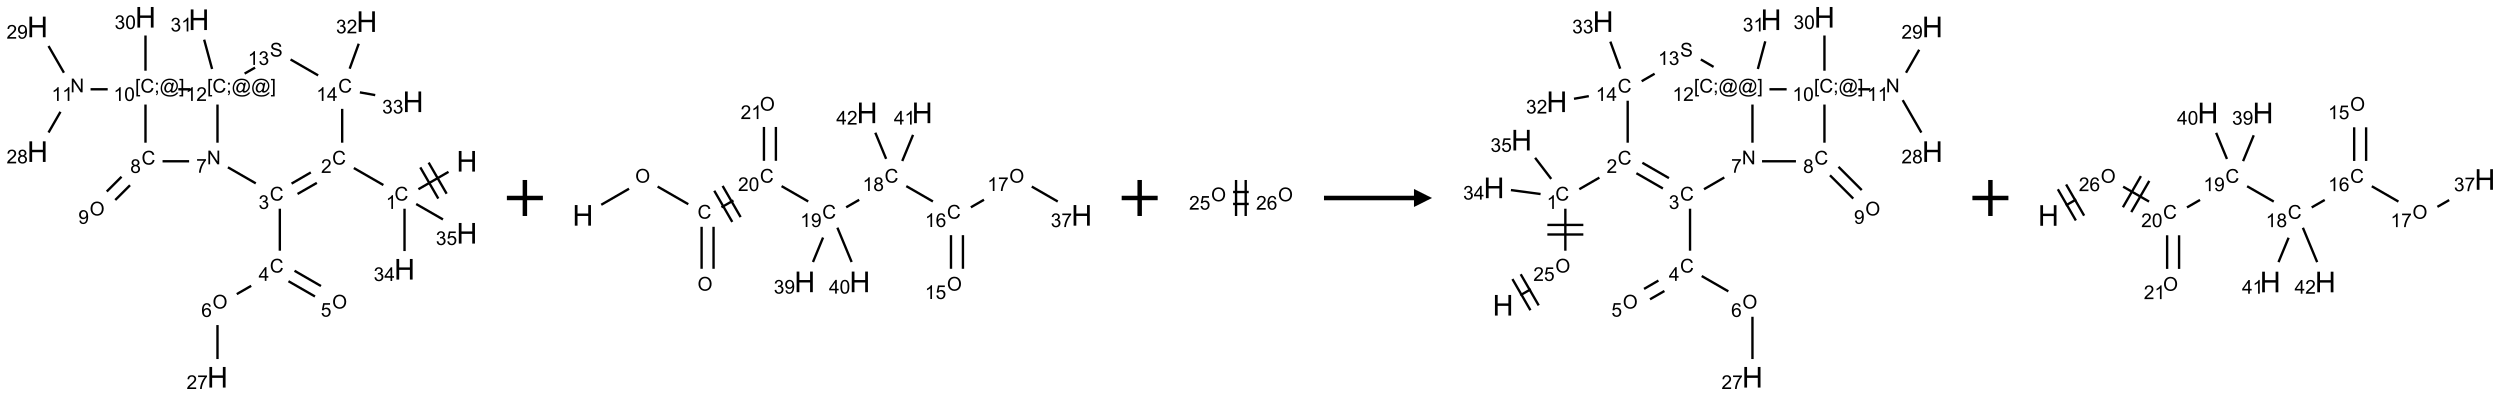 <?xml version="1.0" encoding="UTF-8"?>
<svg xmlns="http://www.w3.org/2000/svg" xmlns:xlink="http://www.w3.org/1999/xlink" width="1389" height="220" viewBox="0 0 1389 220">
<defs>
<g>
<g id="glyph-0-0">
<path d="M 2 0 L 2 -10 L 10 -10 L 10 0 Z M 2.25 -0.25 L 9.75 -0.25 L 9.75 -9.75 L 2.25 -9.75 Z M 2.25 -0.25 "/>
</g>
<g id="glyph-0-1">
<path d="M 1.281 0 L 1.281 -11.453 L 2.797 -11.453 L 2.797 -6.75 L 8.75 -6.75 L 8.75 -11.453 L 10.266 -11.453 L 10.266 0 L 8.75 0 L 8.75 -5.398 L 2.797 -5.398 L 2.797 0 Z M 1.281 0 "/>
</g>
<g id="glyph-1-0">
<path d="M 1.332 0 L 1.332 -6.668 L 6.668 -6.668 L 6.668 0 Z M 1.5 -0.168 L 6.5 -0.168 L 6.5 -6.5 L 1.5 -6.5 Z M 1.5 -0.168 "/>
</g>
<g id="glyph-1-1">
<path d="M 6.27 -2.676 L 7.281 -2.422 C 7.07 -1.594 6.688 -0.961 6.137 -0.523 C 5.586 -0.086 4.914 0.129 4.121 0.129 C 3.297 0.129 2.629 -0.039 2.113 -0.371 C 1.598 -0.707 1.203 -1.191 0.934 -1.828 C 0.664 -2.465 0.531 -3.145 0.531 -3.875 C 0.531 -4.672 0.684 -5.363 0.988 -5.957 C 1.293 -6.547 1.723 -6.996 2.285 -7.305 C 2.844 -7.613 3.461 -7.766 4.137 -7.766 C 4.898 -7.766 5.543 -7.57 6.062 -7.184 C 6.582 -6.793 6.945 -6.246 7.152 -5.543 L 6.156 -5.309 C 5.98 -5.863 5.723 -6.266 5.387 -6.52 C 5.051 -6.773 4.625 -6.902 4.113 -6.902 C 3.527 -6.902 3.039 -6.762 2.645 -6.48 C 2.25 -6.199 1.973 -5.82 1.812 -5.348 C 1.652 -4.871 1.574 -4.383 1.574 -3.879 C 1.574 -3.23 1.668 -2.664 1.855 -2.18 C 2.047 -1.695 2.34 -1.332 2.738 -1.094 C 3.137 -0.855 3.57 -0.734 4.035 -0.734 C 4.602 -0.734 5.082 -0.898 5.473 -1.223 C 5.867 -1.551 6.133 -2.035 6.27 -2.676 Z M 6.27 -2.676 "/>
</g>
<g id="glyph-1-2">
<path d="M 3.973 0 L 3.035 0 L 3.035 -5.973 C 2.809 -5.758 2.516 -5.543 2.148 -5.328 C 1.781 -5.113 1.453 -4.953 1.16 -4.844 L 1.16 -5.75 C 1.684 -5.996 2.145 -6.297 2.535 -6.645 C 2.93 -6.996 3.207 -7.336 3.371 -7.668 L 3.973 -7.668 Z M 3.973 0 "/>
</g>
<g id="glyph-1-3">
<path d="M 5.371 -0.902 L 5.371 0 L 0.324 0 C 0.316 -0.227 0.352 -0.441 0.434 -0.652 C 0.562 -0.996 0.766 -1.332 1.051 -1.668 C 1.332 -2 1.742 -2.387 2.277 -2.824 C 3.105 -3.504 3.668 -4.043 3.957 -4.441 C 4.25 -4.84 4.395 -5.215 4.395 -5.566 C 4.395 -5.938 4.262 -6.254 3.996 -6.508 C 3.73 -6.762 3.387 -6.891 2.957 -6.891 C 2.508 -6.891 2.145 -6.754 1.875 -6.484 C 1.605 -6.215 1.469 -5.84 1.465 -5.359 L 0.5 -5.457 C 0.566 -6.176 0.812 -6.727 1.246 -7.102 C 1.676 -7.477 2.254 -7.668 2.98 -7.668 C 3.711 -7.668 4.293 -7.465 4.719 -7.059 C 5.145 -6.652 5.359 -6.148 5.359 -5.547 C 5.359 -5.242 5.297 -4.941 5.172 -4.645 C 5.047 -4.352 4.84 -4.039 4.551 -3.715 C 4.262 -3.387 3.777 -2.938 3.105 -2.371 C 2.543 -1.898 2.18 -1.578 2.02 -1.41 C 1.859 -1.242 1.73 -1.07 1.625 -0.902 Z M 5.371 -0.902 "/>
</g>
<g id="glyph-1-4">
<path d="M 0.449 -2.016 L 1.387 -2.141 C 1.492 -1.609 1.676 -1.227 1.934 -0.992 C 2.191 -0.758 2.508 -0.641 2.879 -0.641 C 3.32 -0.641 3.695 -0.793 3.996 -1.098 C 4.301 -1.402 4.453 -1.781 4.453 -2.234 C 4.453 -2.664 4.312 -3.02 4.031 -3.301 C 3.75 -3.578 3.391 -3.719 2.957 -3.719 C 2.781 -3.719 2.562 -3.684 2.297 -3.613 L 2.402 -4.438 C 2.465 -4.43 2.516 -4.426 2.551 -4.426 C 2.949 -4.426 3.312 -4.531 3.629 -4.738 C 3.949 -4.949 4.109 -5.27 4.109 -5.703 C 4.109 -6.047 3.992 -6.332 3.762 -6.559 C 3.527 -6.785 3.227 -6.895 2.859 -6.895 C 2.496 -6.895 2.191 -6.781 1.949 -6.551 C 1.707 -6.324 1.547 -5.98 1.48 -5.52 L 0.543 -5.688 C 0.656 -6.316 0.918 -6.805 1.324 -7.148 C 1.73 -7.492 2.234 -7.668 2.84 -7.668 C 3.254 -7.668 3.641 -7.578 3.988 -7.398 C 4.34 -7.219 4.609 -6.977 4.793 -6.668 C 4.98 -6.359 5.074 -6.031 5.074 -5.684 C 5.074 -5.352 4.984 -5.051 4.809 -4.781 C 4.629 -4.512 4.367 -4.297 4.02 -4.137 C 4.473 -4.031 4.824 -3.816 5.074 -3.488 C 5.324 -3.16 5.449 -2.75 5.449 -2.254 C 5.449 -1.59 5.203 -1.023 4.719 -0.559 C 4.234 -0.098 3.617 0.137 2.875 0.137 C 2.203 0.137 1.648 -0.062 1.207 -0.465 C 0.762 -0.863 0.512 -1.379 0.449 -2.016 Z M 0.449 -2.016 "/>
</g>
<g id="glyph-1-5">
<path d="M 3.449 0 L 3.449 -1.828 L 0.137 -1.828 L 0.137 -2.688 L 3.621 -7.637 L 4.387 -7.637 L 4.387 -2.688 L 5.418 -2.688 L 5.418 -1.828 L 4.387 -1.828 L 4.387 0 Z M 3.449 -2.688 L 3.449 -6.129 L 1.059 -2.688 Z M 3.449 -2.688 "/>
</g>
<g id="glyph-1-6">
<path d="M 0.516 -3.719 C 0.516 -4.984 0.855 -5.977 1.535 -6.695 C 2.215 -7.414 3.094 -7.77 4.172 -7.77 C 4.875 -7.77 5.512 -7.602 6.078 -7.266 C 6.645 -6.93 7.074 -6.461 7.371 -5.855 C 7.668 -5.254 7.816 -4.57 7.816 -3.809 C 7.816 -3.035 7.66 -2.34 7.348 -1.73 C 7.035 -1.117 6.594 -0.656 6.02 -0.34 C 5.449 -0.027 4.828 0.129 4.168 0.129 C 3.449 0.129 2.805 -0.043 2.238 -0.391 C 1.672 -0.738 1.246 -1.211 0.953 -1.812 C 0.66 -2.414 0.516 -3.047 0.516 -3.719 Z M 1.559 -3.703 C 1.559 -2.781 1.805 -2.059 2.301 -1.527 C 2.793 -1 3.414 -0.734 4.16 -0.734 C 4.922 -0.734 5.547 -1 6.039 -1.535 C 6.531 -2.07 6.777 -2.828 6.777 -3.812 C 6.777 -4.434 6.672 -4.977 6.461 -5.441 C 6.25 -5.902 5.945 -6.262 5.539 -6.52 C 5.133 -6.773 4.68 -6.902 4.176 -6.902 C 3.461 -6.902 2.848 -6.656 2.332 -6.164 C 1.816 -5.672 1.559 -4.852 1.559 -3.703 Z M 1.559 -3.703 "/>
</g>
<g id="glyph-1-7">
<path d="M 0.441 -2 L 1.426 -2.082 C 1.5 -1.605 1.668 -1.242 1.934 -1.004 C 2.199 -0.762 2.52 -0.641 2.895 -0.641 C 3.348 -0.641 3.73 -0.812 4.043 -1.152 C 4.355 -1.492 4.512 -1.941 4.512 -2.504 C 4.512 -3.039 4.359 -3.461 4.059 -3.77 C 3.758 -4.078 3.367 -4.234 2.879 -4.234 C 2.578 -4.234 2.305 -4.164 2.062 -4.027 C 1.82 -3.891 1.629 -3.715 1.488 -3.496 L 0.609 -3.609 L 1.348 -7.531 L 5.145 -7.531 L 5.145 -6.637 L 2.098 -6.637 L 1.688 -4.582 C 2.145 -4.902 2.625 -5.062 3.129 -5.062 C 3.797 -5.062 4.359 -4.832 4.816 -4.371 C 5.277 -3.91 5.504 -3.312 5.504 -2.59 C 5.504 -1.898 5.305 -1.301 4.902 -0.797 C 4.41 -0.18 3.742 0.129 2.895 0.129 C 2.199 0.129 1.633 -0.062 1.195 -0.453 C 0.758 -0.844 0.504 -1.359 0.441 -2 Z M 0.441 -2 "/>
</g>
<g id="glyph-1-8">
<path d="M 5.309 -5.766 L 4.375 -5.691 C 4.293 -6.059 4.172 -6.328 4.02 -6.496 C 3.766 -6.762 3.453 -6.895 3.082 -6.895 C 2.785 -6.895 2.523 -6.812 2.297 -6.645 C 2 -6.43 1.77 -6.117 1.598 -5.703 C 1.43 -5.289 1.34 -4.703 1.332 -3.938 C 1.559 -4.281 1.836 -4.535 2.16 -4.703 C 2.488 -4.871 2.828 -4.953 3.188 -4.953 C 3.812 -4.953 4.344 -4.723 4.785 -4.262 C 5.223 -3.801 5.441 -3.207 5.441 -2.48 C 5.441 -2 5.34 -1.555 5.133 -1.145 C 4.926 -0.73 4.641 -0.418 4.281 -0.199 C 3.922 0.02 3.512 0.129 3.051 0.129 C 2.27 0.129 1.633 -0.156 1.141 -0.73 C 0.648 -1.305 0.402 -2.254 0.402 -3.574 C 0.402 -5.051 0.672 -6.121 1.219 -6.793 C 1.695 -7.375 2.336 -7.668 3.141 -7.668 C 3.742 -7.668 4.234 -7.5 4.617 -7.16 C 5 -6.824 5.23 -6.359 5.309 -5.766 Z M 1.48 -2.473 C 1.48 -2.152 1.547 -1.844 1.684 -1.547 C 1.82 -1.25 2.016 -1.027 2.262 -0.871 C 2.508 -0.719 2.766 -0.641 3.035 -0.641 C 3.434 -0.641 3.773 -0.801 4.059 -1.121 C 4.344 -1.441 4.484 -1.875 4.484 -2.422 C 4.484 -2.949 4.344 -3.367 4.062 -3.668 C 3.781 -3.973 3.426 -4.125 3 -4.125 C 2.578 -4.125 2.219 -3.973 1.922 -3.668 C 1.625 -3.363 1.48 -2.969 1.48 -2.473 Z M 1.48 -2.473 "/>
</g>
<g id="glyph-1-9">
<path d="M 0.504 -6.637 L 0.504 -7.535 L 5.449 -7.535 L 5.449 -6.809 C 4.961 -6.289 4.48 -5.602 4.004 -4.746 C 3.527 -3.887 3.156 -3.004 2.895 -2.098 C 2.707 -1.461 2.59 -0.762 2.535 0 L 1.574 0 C 1.582 -0.602 1.703 -1.328 1.926 -2.176 C 2.152 -3.027 2.477 -3.848 2.898 -4.637 C 3.32 -5.426 3.77 -6.094 4.246 -6.637 Z M 0.504 -6.637 "/>
</g>
<g id="glyph-1-10">
<path d="M 0.812 0 L 0.812 -7.637 L 1.848 -7.637 L 5.859 -1.641 L 5.859 -7.637 L 6.828 -7.637 L 6.828 0 L 5.793 0 L 1.781 -6 L 1.781 0 Z M 0.812 0 "/>
</g>
<g id="glyph-1-11">
<path d="M 1.887 -4.141 C 1.496 -4.281 1.207 -4.484 1.02 -4.75 C 0.832 -5.016 0.738 -5.328 0.738 -5.699 C 0.738 -6.254 0.938 -6.719 1.34 -7.098 C 1.738 -7.477 2.27 -7.668 2.934 -7.668 C 3.598 -7.668 4.137 -7.473 4.543 -7.086 C 4.949 -6.699 5.152 -6.227 5.152 -5.672 C 5.152 -5.316 5.059 -5.008 4.871 -4.746 C 4.688 -4.484 4.406 -4.281 4.027 -4.141 C 4.496 -3.988 4.852 -3.742 5.098 -3.402 C 5.34 -3.062 5.465 -2.656 5.465 -2.184 C 5.465 -1.531 5.234 -0.98 4.77 -0.535 C 4.309 -0.09 3.703 0.129 2.949 0.129 C 2.195 0.129 1.586 -0.094 1.125 -0.539 C 0.664 -0.984 0.434 -1.543 0.434 -2.207 C 0.434 -2.703 0.559 -3.121 0.809 -3.457 C 1.062 -3.793 1.422 -4.02 1.887 -4.141 Z M 1.699 -5.73 C 1.699 -5.367 1.812 -5.074 2.047 -4.844 C 2.281 -4.613 2.582 -4.5 2.953 -4.5 C 3.312 -4.5 3.609 -4.613 3.84 -4.84 C 4.07 -5.066 4.188 -5.348 4.188 -5.676 C 4.188 -6.02 4.07 -6.309 3.832 -6.543 C 3.594 -6.777 3.297 -6.895 2.941 -6.895 C 2.586 -6.895 2.289 -6.781 2.051 -6.551 C 1.816 -6.324 1.699 -6.047 1.699 -5.73 Z M 1.395 -2.203 C 1.395 -1.938 1.461 -1.676 1.586 -1.426 C 1.711 -1.176 1.902 -0.984 2.152 -0.848 C 2.402 -0.711 2.672 -0.641 2.957 -0.641 C 3.406 -0.641 3.777 -0.785 4.066 -1.074 C 4.359 -1.363 4.504 -1.727 4.504 -2.172 C 4.504 -2.625 4.355 -2.996 4.055 -3.293 C 3.754 -3.586 3.379 -3.734 2.926 -3.734 C 2.484 -3.734 2.121 -3.59 1.832 -3.297 C 1.543 -3.004 1.395 -2.641 1.395 -2.203 Z M 1.395 -2.203 "/>
</g>
<g id="glyph-1-12">
<path d="M 0.582 -1.766 L 1.484 -1.848 C 1.562 -1.426 1.707 -1.117 1.922 -0.926 C 2.137 -0.734 2.414 -0.641 2.75 -0.641 C 3.039 -0.641 3.289 -0.707 3.508 -0.84 C 3.727 -0.973 3.902 -1.148 4.043 -1.367 C 4.18 -1.586 4.297 -1.887 4.391 -2.262 C 4.484 -2.637 4.531 -3.016 4.531 -3.406 C 4.531 -3.449 4.531 -3.512 4.527 -3.594 C 4.34 -3.297 4.082 -3.055 3.758 -2.867 C 3.434 -2.68 3.082 -2.59 2.703 -2.59 C 2.07 -2.59 1.535 -2.816 1.098 -3.277 C 0.66 -3.734 0.441 -4.34 0.441 -5.09 C 0.441 -5.863 0.672 -6.484 1.129 -6.957 C 1.586 -7.43 2.156 -7.668 2.844 -7.668 C 3.34 -7.668 3.793 -7.531 4.207 -7.266 C 4.617 -7 4.93 -6.617 5.145 -6.121 C 5.355 -5.629 5.465 -4.91 5.465 -3.973 C 5.465 -2.996 5.359 -2.223 5.145 -1.645 C 4.934 -1.066 4.617 -0.625 4.199 -0.324 C 3.781 -0.02 3.293 0.129 2.73 0.129 C 2.133 0.129 1.645 -0.035 1.266 -0.367 C 0.887 -0.699 0.66 -1.164 0.582 -1.766 Z M 4.422 -5.137 C 4.422 -5.676 4.277 -6.102 3.992 -6.418 C 3.707 -6.734 3.359 -6.891 2.957 -6.891 C 2.543 -6.891 2.18 -6.719 1.871 -6.379 C 1.562 -6.039 1.406 -5.598 1.406 -5.059 C 1.406 -4.57 1.555 -4.176 1.848 -3.871 C 2.141 -3.566 2.5 -3.418 2.934 -3.418 C 3.367 -3.418 3.723 -3.57 4.004 -3.871 C 4.281 -4.176 4.422 -4.598 4.422 -5.137 Z M 4.422 -5.137 "/>
</g>
<g id="glyph-1-13">
<path d="M 0.723 2.121 L 0.723 -7.637 L 2.793 -7.637 L 2.793 -6.859 L 1.66 -6.859 L 1.66 1.344 L 2.793 1.344 L 2.793 2.121 Z M 0.723 2.121 "/>
</g>
<g id="glyph-1-14">
<path d="M 0.949 -4.465 L 0.949 -5.531 L 2.016 -5.531 L 2.016 -4.465 Z M 0.949 0 L 0.949 -1.066 L 2.016 -1.066 L 2.016 0 C 2.016 0.391 1.945 0.711 1.809 0.949 C 1.668 1.191 1.449 1.379 1.145 1.512 L 0.887 1.109 C 1.082 1.023 1.23 0.895 1.324 0.727 C 1.418 0.559 1.469 0.316 1.48 0 Z M 0.949 0 "/>
</g>
<g id="glyph-1-15">
<path d="M 6.047 -0.848 C 5.82 -0.59 5.57 -0.379 5.289 -0.223 C 5.008 -0.062 4.73 0.016 4.449 0.016 C 4.141 0.016 3.84 -0.074 3.547 -0.254 C 3.254 -0.434 3.02 -0.715 2.836 -1.09 C 2.652 -1.465 2.562 -1.875 2.562 -2.324 C 2.562 -2.875 2.703 -3.43 2.988 -3.98 C 3.27 -4.535 3.621 -4.953 4.043 -5.23 C 4.461 -5.508 4.871 -5.645 5.266 -5.645 C 5.566 -5.645 5.855 -5.566 6.129 -5.41 C 6.402 -5.25 6.641 -5.012 6.84 -4.688 L 7.016 -5.496 L 7.949 -5.496 L 7.199 -2 C 7.094 -1.516 7.043 -1.246 7.043 -1.191 C 7.043 -1.098 7.078 -1.02 7.148 -0.949 C 7.219 -0.883 7.305 -0.848 7.406 -0.848 C 7.59 -0.848 7.832 -0.953 8.129 -1.168 C 8.527 -1.445 8.84 -1.816 9.07 -2.285 C 9.301 -2.75 9.418 -3.234 9.418 -3.73 C 9.418 -4.309 9.27 -4.852 8.973 -5.355 C 8.676 -5.859 8.23 -6.262 7.645 -6.562 C 7.055 -6.863 6.406 -7.016 5.691 -7.016 C 4.879 -7.016 4.137 -6.824 3.465 -6.445 C 2.793 -6.066 2.273 -5.52 1.902 -4.809 C 1.535 -4.098 1.348 -3.34 1.348 -2.527 C 1.348 -1.676 1.535 -0.941 1.902 -0.328 C 2.273 0.285 2.809 0.742 3.508 1.035 C 4.207 1.328 4.984 1.473 5.832 1.473 C 6.742 1.473 7.504 1.32 8.121 1.016 C 8.734 0.711 9.195 0.34 9.5 -0.098 L 10.441 -0.098 C 10.266 0.266 9.961 0.637 9.531 1.016 C 9.102 1.395 8.59 1.695 7.996 1.914 C 7.402 2.133 6.688 2.246 5.848 2.246 C 5.078 2.246 4.367 2.145 3.715 1.949 C 3.066 1.75 2.512 1.453 2.051 1.055 C 1.594 0.656 1.25 0.199 1.016 -0.316 C 0.723 -0.973 0.578 -1.684 0.578 -2.441 C 0.578 -3.289 0.75 -4.098 1.098 -4.863 C 1.523 -5.805 2.125 -6.527 2.902 -7.027 C 3.684 -7.527 4.629 -7.777 5.738 -7.777 C 6.602 -7.777 7.375 -7.602 8.059 -7.246 C 8.746 -6.895 9.285 -6.371 9.684 -5.672 C 10.02 -5.07 10.188 -4.418 10.188 -3.715 C 10.188 -2.707 9.832 -1.812 9.125 -1.031 C 8.492 -0.328 7.801 0.02 7.051 0.02 C 6.812 0.02 6.617 -0.016 6.473 -0.09 C 6.324 -0.16 6.215 -0.266 6.145 -0.402 C 6.102 -0.488 6.066 -0.637 6.047 -0.848 Z M 3.527 -2.262 C 3.527 -1.785 3.641 -1.414 3.863 -1.152 C 4.09 -0.887 4.348 -0.754 4.641 -0.754 C 4.836 -0.754 5.039 -0.812 5.254 -0.93 C 5.469 -1.047 5.676 -1.219 5.871 -1.449 C 6.066 -1.676 6.23 -1.969 6.355 -2.32 C 6.48 -2.672 6.543 -3.027 6.543 -3.379 C 6.543 -3.852 6.426 -4.219 6.191 -4.48 C 5.957 -4.738 5.672 -4.871 5.332 -4.871 C 5.109 -4.871 4.902 -4.812 4.707 -4.699 C 4.512 -4.586 4.32 -4.406 4.137 -4.156 C 3.953 -3.906 3.805 -3.602 3.691 -3.246 C 3.582 -2.887 3.527 -2.559 3.527 -2.262 Z M 3.527 -2.262 "/>
</g>
<g id="glyph-1-16">
<path d="M 2.27 2.121 L 0.203 2.121 L 0.203 1.344 L 1.332 1.344 L 1.332 -6.859 L 0.203 -6.859 L 0.203 -7.637 L 2.27 -7.637 Z M 2.27 2.121 "/>
</g>
<g id="glyph-1-17">
<path d="M 0.441 -3.766 C 0.441 -4.668 0.535 -5.395 0.723 -5.945 C 0.906 -6.496 1.184 -6.922 1.551 -7.219 C 1.918 -7.516 2.375 -7.668 2.934 -7.668 C 3.344 -7.668 3.703 -7.586 4.012 -7.418 C 4.32 -7.254 4.574 -7.016 4.777 -6.707 C 4.977 -6.395 5.137 -6.016 5.25 -5.57 C 5.363 -5.125 5.422 -4.523 5.422 -3.766 C 5.422 -2.871 5.328 -2.148 5.145 -1.598 C 4.961 -1.047 4.688 -0.621 4.32 -0.32 C 3.953 -0.02 3.492 0.129 2.934 0.129 C 2.195 0.129 1.617 -0.133 1.199 -0.66 C 0.695 -1.297 0.441 -2.332 0.441 -3.766 Z M 1.406 -3.766 C 1.406 -2.512 1.555 -1.68 1.848 -1.262 C 2.141 -0.848 2.5 -0.641 2.934 -0.641 C 3.363 -0.641 3.727 -0.848 4.02 -1.266 C 4.312 -1.684 4.457 -2.516 4.457 -3.766 C 4.457 -5.023 4.312 -5.859 4.02 -6.27 C 3.727 -6.684 3.359 -6.891 2.922 -6.891 C 2.492 -6.891 2.148 -6.707 1.891 -6.344 C 1.566 -5.879 1.406 -5.02 1.406 -3.766 Z M 1.406 -3.766 "/>
</g>
<g id="glyph-1-18">
<path d="M 0.48 -2.453 L 1.434 -2.535 C 1.477 -2.152 1.582 -1.84 1.746 -1.598 C 1.91 -1.352 2.168 -1.152 2.516 -1.004 C 2.863 -0.852 3.254 -0.777 3.688 -0.777 C 4.074 -0.777 4.414 -0.832 4.707 -0.949 C 5.004 -1.062 5.223 -1.219 5.367 -1.418 C 5.512 -1.617 5.582 -1.836 5.582 -2.074 C 5.582 -2.312 5.516 -2.523 5.375 -2.699 C 5.234 -2.879 5.008 -3.031 4.688 -3.152 C 4.484 -3.23 4.031 -3.355 3.328 -3.523 C 2.625 -3.691 2.137 -3.852 1.855 -4 C 1.488 -4.191 1.219 -4.43 1.039 -4.711 C 0.859 -4.992 0.77 -5.312 0.77 -5.66 C 0.77 -6.047 0.879 -6.406 1.098 -6.742 C 1.316 -7.078 1.637 -7.332 2.059 -7.504 C 2.477 -7.68 2.945 -7.766 3.457 -7.766 C 4.023 -7.766 4.523 -7.676 4.957 -7.492 C 5.387 -7.309 5.719 -7.043 5.953 -6.688 C 6.188 -6.332 6.312 -5.934 6.328 -5.484 L 5.359 -5.41 C 5.309 -5.895 5.133 -6.258 4.832 -6.504 C 4.531 -6.75 4.086 -6.875 3.5 -6.875 C 2.891 -6.875 2.445 -6.762 2.164 -6.539 C 1.883 -6.316 1.746 -6.047 1.746 -5.73 C 1.746 -5.457 1.844 -5.23 2.043 -5.051 C 2.238 -4.875 2.742 -4.695 3.566 -4.508 C 4.387 -4.32 4.949 -4.16 5.254 -4.02 C 5.699 -3.816 6.027 -3.555 6.238 -3.242 C 6.449 -2.93 6.559 -2.566 6.559 -2.156 C 6.559 -1.75 6.441 -1.367 6.207 -1.008 C 5.977 -0.648 5.641 -0.367 5.207 -0.168 C 4.77 0.031 4.281 0.129 3.734 0.129 C 3.043 0.129 2.465 0.031 1.996 -0.172 C 1.531 -0.375 1.164 -0.676 0.898 -1.082 C 0.633 -1.484 0.492 -1.941 0.48 -2.453 Z M 0.48 -2.453 "/>
</g>
</g>
</defs>
<path fill="none" stroke-width="0.033" stroke-linecap="butt" stroke-linejoin="miter" stroke="rgb(0%, 0%, 0%)" stroke-opacity="1" stroke-miterlimit="10" d="M 5.709 2.147 L 5.291 2.388 " transform="matrix(40, 0, 0, 40, 20.834, 9.604)"/>
<path fill="none" stroke-width="0.033" stroke-linecap="butt" stroke-linejoin="miter" stroke="rgb(0%, 0%, 0%)" stroke-opacity="1" stroke-miterlimit="10" d="M 5.317 2.085 L 5.567 2.518 " transform="matrix(40, 0, 0, 40, 20.834, 9.604)"/>
<path fill="none" stroke-width="0.033" stroke-linecap="butt" stroke-linejoin="miter" stroke="rgb(0%, 0%, 0%)" stroke-opacity="1" stroke-miterlimit="10" d="M 5.433 2.018 L 5.683 2.451 " transform="matrix(40, 0, 0, 40, 20.834, 9.604)"/>
<path fill="none" stroke-width="0.033" stroke-linecap="butt" stroke-linejoin="miter" stroke="rgb(0%, 0%, 0%)" stroke-opacity="1" stroke-miterlimit="10" d="M 4.804 2.33 L 4.394 2.094 " transform="matrix(40, 0, 0, 40, 20.834, 9.604)"/>
<path fill="none" stroke-width="0.033" stroke-linecap="butt" stroke-linejoin="miter" stroke="rgb(0%, 0%, 0%)" stroke-opacity="1" stroke-miterlimit="10" d="M 3.796 2.155 L 3.529 2.31 " transform="matrix(40, 0, 0, 40, 20.834, 9.604)"/>
<path fill="none" stroke-width="0.033" stroke-linecap="butt" stroke-linejoin="miter" stroke="rgb(0%, 0%, 0%)" stroke-opacity="1" stroke-miterlimit="10" d="M 3.88 2.3 L 3.612 2.454 " transform="matrix(40, 0, 0, 40, 20.834, 9.604)"/>
<path fill="none" stroke-width="0.033" stroke-linecap="butt" stroke-linejoin="miter" stroke="rgb(0%, 0%, 0%)" stroke-opacity="1" stroke-miterlimit="10" d="M 3.366 2.659 L 3.366 3.242 " transform="matrix(40, 0, 0, 40, 20.834, 9.604)"/>
<path fill="none" stroke-width="0.033" stroke-linecap="butt" stroke-linejoin="miter" stroke="rgb(0%, 0%, 0%)" stroke-opacity="1" stroke-miterlimit="10" d="M 3.486 3.666 L 3.854 3.878 " transform="matrix(40, 0, 0, 40, 20.834, 9.604)"/>
<path fill="none" stroke-width="0.033" stroke-linecap="butt" stroke-linejoin="miter" stroke="rgb(0%, 0%, 0%)" stroke-opacity="1" stroke-miterlimit="10" d="M 3.57 3.521 L 3.937 3.733 " transform="matrix(40, 0, 0, 40, 20.834, 9.604)"/>
<path fill="none" stroke-width="0.033" stroke-linecap="butt" stroke-linejoin="miter" stroke="rgb(0%, 0%, 0%)" stroke-opacity="1" stroke-miterlimit="10" d="M 2.968 3.73 L 2.768 3.845 " transform="matrix(40, 0, 0, 40, 20.834, 9.604)"/>
<path fill="none" stroke-width="0.033" stroke-linecap="butt" stroke-linejoin="miter" stroke="rgb(0%, 0%, 0%)" stroke-opacity="1" stroke-miterlimit="10" d="M 2.5 4.275 L 2.5 4.747 " transform="matrix(40, 0, 0, 40, 20.834, 9.604)"/>
<path fill="none" stroke-width="0.033" stroke-linecap="butt" stroke-linejoin="miter" stroke="rgb(0%, 0%, 0%)" stroke-opacity="1" stroke-miterlimit="10" d="M 3.032 2.307 L 2.645 2.084 " transform="matrix(40, 0, 0, 40, 20.834, 9.604)"/>
<path fill="none" stroke-width="0.033" stroke-linecap="butt" stroke-linejoin="miter" stroke="rgb(0%, 0%, 0%)" stroke-opacity="1" stroke-miterlimit="10" d="M 2.106 2 L 1.737 2 " transform="matrix(40, 0, 0, 40, 20.834, 9.604)"/>
<path fill="none" stroke-width="0.033" stroke-linecap="butt" stroke-linejoin="miter" stroke="rgb(0%, 0%, 0%)" stroke-opacity="1" stroke-miterlimit="10" d="M 1.167 2.215 L 0.962 2.42 " transform="matrix(40, 0, 0, 40, 20.834, 9.604)"/>
<path fill="none" stroke-width="0.033" stroke-linecap="butt" stroke-linejoin="miter" stroke="rgb(0%, 0%, 0%)" stroke-opacity="1" stroke-miterlimit="10" d="M 1.285 2.333 L 1.08 2.538 " transform="matrix(40, 0, 0, 40, 20.834, 9.604)"/>
<path fill="none" stroke-width="0.033" stroke-linecap="butt" stroke-linejoin="miter" stroke="rgb(0%, 0%, 0%)" stroke-opacity="1" stroke-miterlimit="10" d="M 1.5 1.742 L 1.5 1.212 " transform="matrix(40, 0, 0, 40, 20.834, 9.604)"/>
<path fill="none" stroke-width="0.033" stroke-linecap="butt" stroke-linejoin="miter" stroke="rgb(0%, 0%, 0%)" stroke-opacity="1" stroke-miterlimit="10" d="M 0.975 1 L 0.737 1 " transform="matrix(40, 0, 0, 40, 20.834, 9.604)"/>
<path fill="none" stroke-width="0.033" stroke-linecap="butt" stroke-linejoin="miter" stroke="rgb(0%, 0%, 0%)" stroke-opacity="1" stroke-miterlimit="10" d="M 0.319 1.313 L 0.153 1.601 " transform="matrix(40, 0, 0, 40, 20.834, 9.604)"/>
<path fill="none" stroke-width="0.033" stroke-linecap="butt" stroke-linejoin="miter" stroke="rgb(0%, 0%, 0%)" stroke-opacity="1" stroke-miterlimit="10" d="M 0.367 0.77 L 0.153 0.399 " transform="matrix(40, 0, 0, 40, 20.834, 9.604)"/>
<path fill="none" stroke-width="0.033" stroke-linecap="butt" stroke-linejoin="miter" stroke="rgb(0%, 0%, 0%)" stroke-opacity="1" stroke-miterlimit="10" d="M 1.5 0.742 L 1.5 0.253 " transform="matrix(40, 0, 0, 40, 20.834, 9.604)"/>
<path fill="none" stroke-width="0.033" stroke-linecap="butt" stroke-linejoin="miter" stroke="rgb(0%, 0%, 0%)" stroke-opacity="1" stroke-miterlimit="10" d="M 1.956 1 L 2.123 1 " transform="matrix(40, 0, 0, 40, 20.834, 9.604)"/>
<path fill="none" stroke-width="0.033" stroke-linecap="butt" stroke-linejoin="miter" stroke="rgb(0%, 0%, 0%)" stroke-opacity="1" stroke-miterlimit="10" d="M 2.5 1.212 L 2.5 1.742 " transform="matrix(40, 0, 0, 40, 20.834, 9.604)"/>
<path fill="none" stroke-width="0.033" stroke-linecap="butt" stroke-linejoin="miter" stroke="rgb(0%, 0%, 0%)" stroke-opacity="1" stroke-miterlimit="10" d="M 2.425 0.718 L 2.315 0.311 " transform="matrix(40, 0, 0, 40, 20.834, 9.604)"/>
<path fill="none" stroke-width="0.033" stroke-linecap="butt" stroke-linejoin="miter" stroke="rgb(0%, 0%, 0%)" stroke-opacity="1" stroke-miterlimit="10" d="M 2.877 0.782 L 3.022 0.699 " transform="matrix(40, 0, 0, 40, 20.834, 9.604)"/>
<path fill="none" stroke-width="0.033" stroke-linecap="butt" stroke-linejoin="miter" stroke="rgb(0%, 0%, 0%)" stroke-opacity="1" stroke-miterlimit="10" d="M 3.515 0.586 L 3.898 0.807 " transform="matrix(40, 0, 0, 40, 20.834, 9.604)"/>
<path fill="none" stroke-width="0.033" stroke-linecap="butt" stroke-linejoin="miter" stroke="rgb(0%, 0%, 0%)" stroke-opacity="1" stroke-miterlimit="10" d="M 4.232 1.272 L 4.232 1.742 " transform="matrix(40, 0, 0, 40, 20.834, 9.604)"/>
<path fill="none" stroke-width="0.033" stroke-linecap="butt" stroke-linejoin="miter" stroke="rgb(0%, 0%, 0%)" stroke-opacity="1" stroke-miterlimit="10" d="M 4.336 0.714 L 4.462 0.367 " transform="matrix(40, 0, 0, 40, 20.834, 9.604)"/>
<path fill="none" stroke-width="0.033" stroke-linecap="butt" stroke-linejoin="miter" stroke="rgb(0%, 0%, 0%)" stroke-opacity="1" stroke-miterlimit="10" d="M 4.478 1.043 L 4.691 1.081 " transform="matrix(40, 0, 0, 40, 20.834, 9.604)"/>
<path fill="none" stroke-width="0.033" stroke-linecap="butt" stroke-linejoin="miter" stroke="rgb(0%, 0%, 0%)" stroke-opacity="1" stroke-miterlimit="10" d="M 5.098 2.659 L 5.098 3.247 " transform="matrix(40, 0, 0, 40, 20.834, 9.604)"/>
<path fill="none" stroke-width="0.033" stroke-linecap="butt" stroke-linejoin="miter" stroke="rgb(0%, 0%, 0%)" stroke-opacity="1" stroke-miterlimit="10" d="M 5.26 2.594 L 5.632 2.808 " transform="matrix(40, 0, 0, 40, 20.834, 9.604)"/>
<g fill="rgb(0%, 0%, 0%)" fill-opacity="1">
<use xlink:href="#glyph-0-1" x="253.625" y="95.332"/>
</g>
<g fill="rgb(0%, 0%, 0%)" fill-opacity="1">
<use xlink:href="#glyph-1-1" x="219.164" y="111.449"/>
</g>
<g fill="rgb(0%, 0%, 0%)" fill-opacity="1">
<use xlink:href="#glyph-1-2" x="214.387" y="116.086"/>
</g>
<g fill="rgb(0%, 0%, 0%)" fill-opacity="1">
<use xlink:href="#glyph-1-1" x="184.523" y="91.449"/>
</g>
<g fill="rgb(0%, 0%, 0%)" fill-opacity="1">
<use xlink:href="#glyph-1-3" x="178.352" y="96.086"/>
</g>
<g fill="rgb(0%, 0%, 0%)" fill-opacity="1">
<use xlink:href="#glyph-1-1" x="149.883" y="111.449"/>
</g>
<g fill="rgb(0%, 0%, 0%)" fill-opacity="1">
<use xlink:href="#glyph-1-4" x="143.633" y="116.086"/>
</g>
<g fill="rgb(0%, 0%, 0%)" fill-opacity="1">
<use xlink:href="#glyph-1-1" x="149.883" y="151.449"/>
</g>
<g fill="rgb(0%, 0%, 0%)" fill-opacity="1">
<use xlink:href="#glyph-1-5" x="143.664" y="156.055"/>
</g>
<g fill="rgb(0%, 0%, 0%)" fill-opacity="1">
<use xlink:href="#glyph-1-6" x="184.539" y="171.453"/>
</g>
<g fill="rgb(0%, 0%, 0%)" fill-opacity="1">
<use xlink:href="#glyph-1-7" x="178.215" y="175.953"/>
</g>
<g fill="rgb(0%, 0%, 0%)" fill-opacity="1">
<use xlink:href="#glyph-1-6" x="118.078" y="171.453"/>
</g>
<g fill="rgb(0%, 0%, 0%)" fill-opacity="1">
<use xlink:href="#glyph-1-8" x="111.816" y="176.086"/>
</g>
<g fill="rgb(0%, 0%, 0%)" fill-opacity="1">
<use xlink:href="#glyph-0-1" x="115.062" y="215.332"/>
</g>
<g fill="rgb(0%, 0%, 0%)" fill-opacity="1">
<use xlink:href="#glyph-1-3" x="103.629" y="216.125"/>
<use xlink:href="#glyph-1-9" x="109.561" y="216.125"/>
</g>
<g fill="rgb(0%, 0%, 0%)" fill-opacity="1">
<use xlink:href="#glyph-1-10" x="114.961" y="91.316"/>
</g>
<g fill="rgb(0%, 0%, 0%)" fill-opacity="1">
<use xlink:href="#glyph-1-9" x="108.988" y="95.957"/>
</g>
<g fill="rgb(0%, 0%, 0%)" fill-opacity="1">
<use xlink:href="#glyph-1-1" x="78.617" y="91.449"/>
</g>
<g fill="rgb(0%, 0%, 0%)" fill-opacity="1">
<use xlink:href="#glyph-1-11" x="72.348" y="96.086"/>
</g>
<g fill="rgb(0%, 0%, 0%)" fill-opacity="1">
<use xlink:href="#glyph-1-6" x="49.797" y="119.738"/>
</g>
<g fill="rgb(0%, 0%, 0%)" fill-opacity="1">
<use xlink:href="#glyph-1-12" x="43.512" y="124.367"/>
</g>
<g fill="rgb(0%, 0%, 0%)" fill-opacity="1">
<use xlink:href="#glyph-1-13" x="75.047" y="51.457"/>
<use xlink:href="#glyph-1-1" x="78.01" y="51.457"/>
<use xlink:href="#glyph-1-14" x="85.714" y="51.457"/>
<use xlink:href="#glyph-1-15" x="88.677" y="51.457"/>
<use xlink:href="#glyph-1-16" x="99.505" y="51.457"/>
</g>
<g fill="rgb(0%, 0%, 0%)" fill-opacity="1">
<use xlink:href="#glyph-1-2" x="63.082" y="56.086"/>
<use xlink:href="#glyph-1-17" x="69.014" y="56.086"/>
</g>
<g fill="rgb(0%, 0%, 0%)" fill-opacity="1">
<use xlink:href="#glyph-1-10" x="39.07" y="51.316"/>
</g>
<g fill="rgb(0%, 0%, 0%)" fill-opacity="1">
<use xlink:href="#glyph-1-2" x="28.641" y="56.086"/>
<use xlink:href="#glyph-1-2" x="34.573" y="56.086"/>
</g>
<g fill="rgb(0%, 0%, 0%)" fill-opacity="1">
<use xlink:href="#glyph-0-1" x="15.062" y="89.973"/>
</g>
<g fill="rgb(0%, 0%, 0%)" fill-opacity="1">
<use xlink:href="#glyph-1-3" x="3.613" y="90.766"/>
<use xlink:href="#glyph-1-11" x="9.546" y="90.766"/>
</g>
<g fill="rgb(0%, 0%, 0%)" fill-opacity="1">
<use xlink:href="#glyph-0-1" x="15.062" y="20.691"/>
</g>
<g fill="rgb(0%, 0%, 0%)" fill-opacity="1">
<use xlink:href="#glyph-1-3" x="3.613" y="21.48"/>
<use xlink:href="#glyph-1-12" x="9.546" y="21.48"/>
</g>
<g fill="rgb(0%, 0%, 0%)" fill-opacity="1">
<use xlink:href="#glyph-0-1" x="75.062" y="15.332"/>
</g>
<g fill="rgb(0%, 0%, 0%)" fill-opacity="1">
<use xlink:href="#glyph-1-4" x="63.652" y="16.125"/>
<use xlink:href="#glyph-1-17" x="69.585" y="16.125"/>
</g>
<g fill="rgb(0%, 0%, 0%)" fill-opacity="1">
<use xlink:href="#glyph-1-13" x="115.047" y="51.457"/>
<use xlink:href="#glyph-1-1" x="118.01" y="51.457"/>
<use xlink:href="#glyph-1-14" x="125.714" y="51.457"/>
<use xlink:href="#glyph-1-15" x="128.677" y="51.457"/>
<use xlink:href="#glyph-1-15" x="139.505" y="51.457"/>
<use xlink:href="#glyph-1-16" x="150.333" y="51.457"/>
</g>
<g fill="rgb(0%, 0%, 0%)" fill-opacity="1">
<use xlink:href="#glyph-1-2" x="103.133" y="56.086"/>
<use xlink:href="#glyph-1-3" x="109.065" y="56.086"/>
</g>
<g fill="rgb(0%, 0%, 0%)" fill-opacity="1">
<use xlink:href="#glyph-0-1" x="104.707" y="16.695"/>
</g>
<g fill="rgb(0%, 0%, 0%)" fill-opacity="1">
<use xlink:href="#glyph-1-4" x="94.75" y="17.484"/>
<use xlink:href="#glyph-1-2" x="100.682" y="17.484"/>
</g>
<g fill="rgb(0%, 0%, 0%)" fill-opacity="1">
<use xlink:href="#glyph-1-18" x="149.934" y="31.449"/>
</g>
<g fill="rgb(0%, 0%, 0%)" fill-opacity="1">
<use xlink:href="#glyph-1-2" x="137.699" y="36.086"/>
<use xlink:href="#glyph-1-4" x="143.632" y="36.086"/>
</g>
<g fill="rgb(0%, 0%, 0%)" fill-opacity="1">
<use xlink:href="#glyph-1-1" x="187.898" y="51.449"/>
</g>
<g fill="rgb(0%, 0%, 0%)" fill-opacity="1">
<use xlink:href="#glyph-1-2" x="175.746" y="56.086"/>
<use xlink:href="#glyph-1-5" x="181.678" y="56.086"/>
</g>
<g fill="rgb(0%, 0%, 0%)" fill-opacity="1">
<use xlink:href="#glyph-0-1" x="198.023" y="17.742"/>
</g>
<g fill="rgb(0%, 0%, 0%)" fill-opacity="1">
<use xlink:href="#glyph-1-4" x="186.668" y="18.535"/>
<use xlink:href="#glyph-1-3" x="192.6" y="18.535"/>
</g>
<g fill="rgb(0%, 0%, 0%)" fill-opacity="1">
<use xlink:href="#glyph-0-1" x="223.734" y="62.277"/>
</g>
<g fill="rgb(0%, 0%, 0%)" fill-opacity="1">
<use xlink:href="#glyph-1-4" x="212.301" y="63.07"/>
<use xlink:href="#glyph-1-4" x="218.233" y="63.07"/>
</g>
<g fill="rgb(0%, 0%, 0%)" fill-opacity="1">
<use xlink:href="#glyph-0-1" x="218.984" y="155.332"/>
</g>
<g fill="rgb(0%, 0%, 0%)" fill-opacity="1">
<use xlink:href="#glyph-1-4" x="207.582" y="156.125"/>
<use xlink:href="#glyph-1-5" x="213.514" y="156.125"/>
</g>
<g fill="rgb(0%, 0%, 0%)" fill-opacity="1">
<use xlink:href="#glyph-0-1" x="253.625" y="135.332"/>
</g>
<g fill="rgb(0%, 0%, 0%)" fill-opacity="1">
<use xlink:href="#glyph-1-4" x="242.133" y="136.125"/>
<use xlink:href="#glyph-1-7" x="248.065" y="136.125"/>
</g>
<path fill="none" stroke-width="0.062" stroke-linecap="butt" stroke-linejoin="miter" stroke="rgb(0%, 0%, 0%)" stroke-opacity="1" stroke-miterlimit="10" d="M -0 0 L 0.5 0 M 0.25 -0.25 L 0.25 0.25 " transform="matrix(40, 0, 0, 40, 281.623, 110)"/>
<path fill="none" stroke-width="0.033" stroke-linecap="butt" stroke-linejoin="miter" stroke="rgb(0%, 0%, 0%)" stroke-opacity="1" stroke-miterlimit="10" d="M 0.255 1.353 L 0.641 1.13 " transform="matrix(40, 0, 0, 40, 323.85, 59.656)"/>
<path fill="none" stroke-width="0.033" stroke-linecap="butt" stroke-linejoin="miter" stroke="rgb(0%, 0%, 0%)" stroke-opacity="1" stroke-miterlimit="10" d="M 1.038 1.1 L 1.464 1.345 " transform="matrix(40, 0, 0, 40, 323.85, 59.656)"/>
<path fill="none" stroke-width="0.033" stroke-linecap="butt" stroke-linejoin="miter" stroke="rgb(0%, 0%, 0%)" stroke-opacity="1" stroke-miterlimit="10" d="M 1.649 1.659 L 1.649 2.242 " transform="matrix(40, 0, 0, 40, 323.85, 59.656)"/>
<path fill="none" stroke-width="0.033" stroke-linecap="butt" stroke-linejoin="miter" stroke="rgb(0%, 0%, 0%)" stroke-opacity="1" stroke-miterlimit="10" d="M 1.815 1.659 L 1.815 2.242 " transform="matrix(40, 0, 0, 40, 323.85, 59.656)"/>
<path fill="none" stroke-width="0.033" stroke-linecap="butt" stroke-linejoin="miter" stroke="rgb(0%, 0%, 0%)" stroke-opacity="1" stroke-miterlimit="10" d="M 1.925 1.388 L 2.091 1.293 " transform="matrix(40, 0, 0, 40, 323.85, 59.656)"/>
<path fill="none" stroke-width="0.033" stroke-linecap="butt" stroke-linejoin="miter" stroke="rgb(0%, 0%, 0%)" stroke-opacity="1" stroke-miterlimit="10" d="M 2.191 1.524 L 1.941 1.091 " transform="matrix(40, 0, 0, 40, 323.85, 59.656)"/>
<path fill="none" stroke-width="0.033" stroke-linecap="butt" stroke-linejoin="miter" stroke="rgb(0%, 0%, 0%)" stroke-opacity="1" stroke-miterlimit="10" d="M 2.075 1.591 L 1.825 1.158 " transform="matrix(40, 0, 0, 40, 323.85, 59.656)"/>
<path fill="none" stroke-width="0.033" stroke-linecap="butt" stroke-linejoin="miter" stroke="rgb(0%, 0%, 0%)" stroke-opacity="1" stroke-miterlimit="10" d="M 2.76 1.094 L 3.13 1.307 " transform="matrix(40, 0, 0, 40, 323.85, 59.656)"/>
<path fill="none" stroke-width="0.033" stroke-linecap="butt" stroke-linejoin="miter" stroke="rgb(0%, 0%, 0%)" stroke-opacity="1" stroke-miterlimit="10" d="M 3.657 1.388 L 3.838 1.284 " transform="matrix(40, 0, 0, 40, 323.85, 59.656)"/>
<path fill="none" stroke-width="0.033" stroke-linecap="butt" stroke-linejoin="miter" stroke="rgb(0%, 0%, 0%)" stroke-opacity="1" stroke-miterlimit="10" d="M 4.492 1.094 L 4.862 1.307 " transform="matrix(40, 0, 0, 40, 323.85, 59.656)"/>
<path fill="none" stroke-width="0.033" stroke-linecap="butt" stroke-linejoin="miter" stroke="rgb(0%, 0%, 0%)" stroke-opacity="1" stroke-miterlimit="10" d="M 5.113 1.775 L 5.113 2.242 " transform="matrix(40, 0, 0, 40, 323.85, 59.656)"/>
<path fill="none" stroke-width="0.033" stroke-linecap="butt" stroke-linejoin="miter" stroke="rgb(0%, 0%, 0%)" stroke-opacity="1" stroke-miterlimit="10" d="M 5.279 1.775 L 5.279 2.242 " transform="matrix(40, 0, 0, 40, 323.85, 59.656)"/>
<path fill="none" stroke-width="0.033" stroke-linecap="butt" stroke-linejoin="miter" stroke="rgb(0%, 0%, 0%)" stroke-opacity="1" stroke-miterlimit="10" d="M 5.389 1.388 L 5.571 1.283 " transform="matrix(40, 0, 0, 40, 323.85, 59.656)"/>
<path fill="none" stroke-width="0.033" stroke-linecap="butt" stroke-linejoin="miter" stroke="rgb(0%, 0%, 0%)" stroke-opacity="1" stroke-miterlimit="10" d="M 6.235 1.1 L 6.596 1.308 " transform="matrix(40, 0, 0, 40, 323.85, 59.656)"/>
<path fill="none" stroke-width="0.033" stroke-linecap="butt" stroke-linejoin="miter" stroke="rgb(0%, 0%, 0%)" stroke-opacity="1" stroke-miterlimit="10" d="M 4.436 0.745 L 4.586 0.382 " transform="matrix(40, 0, 0, 40, 323.85, 59.656)"/>
<path fill="none" stroke-width="0.033" stroke-linecap="butt" stroke-linejoin="miter" stroke="rgb(0%, 0%, 0%)" stroke-opacity="1" stroke-miterlimit="10" d="M 4.212 0.715 L 4.062 0.352 " transform="matrix(40, 0, 0, 40, 323.85, 59.656)"/>
<path fill="none" stroke-width="0.033" stroke-linecap="butt" stroke-linejoin="miter" stroke="rgb(0%, 0%, 0%)" stroke-opacity="1" stroke-miterlimit="10" d="M 3.336 1.808 L 3.196 2.148 " transform="matrix(40, 0, 0, 40, 323.85, 59.656)"/>
<path fill="none" stroke-width="0.033" stroke-linecap="butt" stroke-linejoin="miter" stroke="rgb(0%, 0%, 0%)" stroke-opacity="1" stroke-miterlimit="10" d="M 3.535 1.671 L 3.733 2.148 " transform="matrix(40, 0, 0, 40, 323.85, 59.656)"/>
<path fill="none" stroke-width="0.033" stroke-linecap="butt" stroke-linejoin="miter" stroke="rgb(0%, 0%, 0%)" stroke-opacity="1" stroke-miterlimit="10" d="M 2.681 0.742 L 2.681 0.272 " transform="matrix(40, 0, 0, 40, 323.85, 59.656)"/>
<path fill="none" stroke-width="0.033" stroke-linecap="butt" stroke-linejoin="miter" stroke="rgb(0%, 0%, 0%)" stroke-opacity="1" stroke-miterlimit="10" d="M 2.515 0.742 L 2.515 0.272 " transform="matrix(40, 0, 0, 40, 323.85, 59.656)"/>
<g fill="rgb(0%, 0%, 0%)" fill-opacity="1">
<use xlink:href="#glyph-0-1" x="318.078" y="125.383"/>
</g>
<g fill="rgb(0%, 0%, 0%)" fill-opacity="1">
<use xlink:href="#glyph-1-6" x="352.914" y="101.504"/>
</g>
<g fill="rgb(0%, 0%, 0%)" fill-opacity="1">
<use xlink:href="#glyph-1-1" x="387.539" y="121.5"/>
</g>
<g fill="rgb(0%, 0%, 0%)" fill-opacity="1">
<use xlink:href="#glyph-1-6" x="387.555" y="161.504"/>
</g>
<g fill="rgb(0%, 0%, 0%)" fill-opacity="1">
<use xlink:href="#glyph-1-1" x="422.18" y="101.5"/>
</g>
<g fill="rgb(0%, 0%, 0%)" fill-opacity="1">
<use xlink:href="#glyph-1-3" x="410.023" y="106.137"/>
<use xlink:href="#glyph-1-17" x="415.956" y="106.137"/>
</g>
<g fill="rgb(0%, 0%, 0%)" fill-opacity="1">
<use xlink:href="#glyph-1-1" x="456.82" y="121.5"/>
</g>
<g fill="rgb(0%, 0%, 0%)" fill-opacity="1">
<use xlink:href="#glyph-1-2" x="444.621" y="126.137"/>
<use xlink:href="#glyph-1-12" x="450.553" y="126.137"/>
</g>
<g fill="rgb(0%, 0%, 0%)" fill-opacity="1">
<use xlink:href="#glyph-1-1" x="491.461" y="101.5"/>
</g>
<g fill="rgb(0%, 0%, 0%)" fill-opacity="1">
<use xlink:href="#glyph-1-2" x="479.262" y="106.137"/>
<use xlink:href="#glyph-1-11" x="485.194" y="106.137"/>
</g>
<g fill="rgb(0%, 0%, 0%)" fill-opacity="1">
<use xlink:href="#glyph-1-1" x="526.102" y="121.5"/>
</g>
<g fill="rgb(0%, 0%, 0%)" fill-opacity="1">
<use xlink:href="#glyph-1-2" x="513.922" y="126.137"/>
<use xlink:href="#glyph-1-8" x="519.854" y="126.137"/>
</g>
<g fill="rgb(0%, 0%, 0%)" fill-opacity="1">
<use xlink:href="#glyph-1-6" x="526.117" y="161.504"/>
</g>
<g fill="rgb(0%, 0%, 0%)" fill-opacity="1">
<use xlink:href="#glyph-1-2" x="513.859" y="166.137"/>
<use xlink:href="#glyph-1-7" x="519.792" y="166.137"/>
</g>
<g fill="rgb(0%, 0%, 0%)" fill-opacity="1">
<use xlink:href="#glyph-1-6" x="560.758" y="101.504"/>
</g>
<g fill="rgb(0%, 0%, 0%)" fill-opacity="1">
<use xlink:href="#glyph-1-2" x="548.559" y="106.137"/>
<use xlink:href="#glyph-1-9" x="554.491" y="106.137"/>
</g>
<g fill="rgb(0%, 0%, 0%)" fill-opacity="1">
<use xlink:href="#glyph-0-1" x="595.207" y="125.383"/>
</g>
<g fill="rgb(0%, 0%, 0%)" fill-opacity="1">
<use xlink:href="#glyph-1-4" x="583.773" y="126.176"/>
<use xlink:href="#glyph-1-9" x="589.706" y="126.176"/>
</g>
<g fill="rgb(0%, 0%, 0%)" fill-opacity="1">
<use xlink:href="#glyph-0-1" x="506.59" y="68.43"/>
</g>
<g fill="rgb(0%, 0%, 0%)" fill-opacity="1">
<use xlink:href="#glyph-1-5" x="496.629" y="69.223"/>
<use xlink:href="#glyph-1-2" x="502.561" y="69.223"/>
</g>
<g fill="rgb(0%, 0%, 0%)" fill-opacity="1">
<use xlink:href="#glyph-0-1" x="475.977" y="68.43"/>
</g>
<g fill="rgb(0%, 0%, 0%)" fill-opacity="1">
<use xlink:href="#glyph-1-5" x="464.621" y="69.223"/>
<use xlink:href="#glyph-1-3" x="470.553" y="69.223"/>
</g>
<g fill="rgb(0%, 0%, 0%)" fill-opacity="1">
<use xlink:href="#glyph-0-1" x="441.332" y="162.34"/>
</g>
<g fill="rgb(0%, 0%, 0%)" fill-opacity="1">
<use xlink:href="#glyph-1-4" x="429.883" y="163.133"/>
<use xlink:href="#glyph-1-12" x="435.815" y="163.133"/>
</g>
<g fill="rgb(0%, 0%, 0%)" fill-opacity="1">
<use xlink:href="#glyph-0-1" x="471.949" y="162.34"/>
</g>
<g fill="rgb(0%, 0%, 0%)" fill-opacity="1">
<use xlink:href="#glyph-1-5" x="460.543" y="163.133"/>
<use xlink:href="#glyph-1-17" x="466.475" y="163.133"/>
</g>
<g fill="rgb(0%, 0%, 0%)" fill-opacity="1">
<use xlink:href="#glyph-1-6" x="422.195" y="61.504"/>
</g>
<g fill="rgb(0%, 0%, 0%)" fill-opacity="1">
<use xlink:href="#glyph-1-3" x="411.473" y="66.137"/>
<use xlink:href="#glyph-1-2" x="417.405" y="66.137"/>
</g>
<path fill="none" stroke-width="0.062" stroke-linecap="butt" stroke-linejoin="miter" stroke="rgb(0%, 0%, 0%)" stroke-opacity="1" stroke-miterlimit="10" d="M -0 0 L 0.5 0 M 0.25 -0.25 L 0.25 0.25 " transform="matrix(40, 0, 0, 40, 623.201, 110)"/>
<path fill="none" stroke-width="0.033" stroke-linecap="butt" stroke-linejoin="miter" stroke="rgb(0%, 0%, 0%)" stroke-opacity="1" stroke-miterlimit="10" d="M 0.237 0.083 L 0.454 0.083 " transform="matrix(40, 0, 0, 40, 675.631, 110)"/>
<path fill="none" stroke-width="0.033" stroke-linecap="butt" stroke-linejoin="miter" stroke="rgb(0%, 0%, 0%)" stroke-opacity="1" stroke-miterlimit="10" d="M 0.237 -0.083 L 0.454 -0.083 " transform="matrix(40, 0, 0, 40, 675.631, 110)"/>
<path fill="none" stroke-width="0.033" stroke-linecap="butt" stroke-linejoin="miter" stroke="rgb(0%, 0%, 0%)" stroke-opacity="1" stroke-miterlimit="10" d="M 0.412 0.25 L 0.412 -0.25 " transform="matrix(40, 0, 0, 40, 675.631, 110)"/>
<path fill="none" stroke-width="0.033" stroke-linecap="butt" stroke-linejoin="miter" stroke="rgb(0%, 0%, 0%)" stroke-opacity="1" stroke-miterlimit="10" d="M 0.278 0.25 L 0.278 -0.25 " transform="matrix(40, 0, 0, 40, 675.631, 110)"/>
<g fill="rgb(0%, 0%, 0%)" fill-opacity="1">
<use xlink:href="#glyph-1-6" x="672.875" y="111.848"/>
</g>
<g fill="rgb(0%, 0%, 0%)" fill-opacity="1">
<use xlink:href="#glyph-1-3" x="660.621" y="116.48"/>
<use xlink:href="#glyph-1-7" x="666.553" y="116.48"/>
</g>
<g fill="rgb(0%, 0%, 0%)" fill-opacity="1">
<use xlink:href="#glyph-1-6" x="710.055" y="111.848"/>
</g>
<g fill="rgb(0%, 0%, 0%)" fill-opacity="1">
<use xlink:href="#glyph-1-3" x="697.859" y="116.48"/>
<use xlink:href="#glyph-1-8" x="703.792" y="116.48"/>
</g>
<path fill-rule="nonzero" fill="rgb(0%, 0%, 0%)" fill-opacity="1" d="M 735.605 111.25 L 785.605 111.25 L 785.605 115 L 795.605 110 L 785.605 105 L 785.605 108.75 L 735.605 108.75 "/>
<path fill="none" stroke-width="0.033" stroke-linecap="butt" stroke-linejoin="miter" stroke="rgb(0%, 0%, 0%)" stroke-opacity="1" stroke-miterlimit="10" d="M 0.366 3.861 L 0.511 3.777 " transform="matrix(40, 0, 0, 40, 830.064, 9.604)"/>
<path fill="none" stroke-width="0.033" stroke-linecap="butt" stroke-linejoin="miter" stroke="rgb(0%, 0%, 0%)" stroke-opacity="1" stroke-miterlimit="10" d="M 0.621 4.002 L 0.371 3.569 " transform="matrix(40, 0, 0, 40, 830.064, 9.604)"/>
<path fill="none" stroke-width="0.033" stroke-linecap="butt" stroke-linejoin="miter" stroke="rgb(0%, 0%, 0%)" stroke-opacity="1" stroke-miterlimit="10" d="M 0.506 4.069 L 0.256 3.636 " transform="matrix(40, 0, 0, 40, 830.064, 9.604)"/>
<path fill="none" stroke-width="0.033" stroke-linecap="butt" stroke-linejoin="miter" stroke="rgb(0%, 0%, 0%)" stroke-opacity="1" stroke-miterlimit="10" d="M 0.991 3.242 L 0.991 2.659 " transform="matrix(40, 0, 0, 40, 830.064, 9.604)"/>
<path fill="none" stroke-width="0.033" stroke-linecap="butt" stroke-linejoin="miter" stroke="rgb(0%, 0%, 0%)" stroke-opacity="1" stroke-miterlimit="10" d="M 1.241 2.884 L 0.741 2.884 " transform="matrix(40, 0, 0, 40, 830.064, 9.604)"/>
<path fill="none" stroke-width="0.033" stroke-linecap="butt" stroke-linejoin="miter" stroke="rgb(0%, 0%, 0%)" stroke-opacity="1" stroke-miterlimit="10" d="M 1.241 3.017 L 0.741 3.017 " transform="matrix(40, 0, 0, 40, 830.064, 9.604)"/>
<path fill="none" stroke-width="0.033" stroke-linecap="butt" stroke-linejoin="miter" stroke="rgb(0%, 0%, 0%)" stroke-opacity="1" stroke-miterlimit="10" d="M 1.185 2.388 L 1.464 2.227 " transform="matrix(40, 0, 0, 40, 830.064, 9.604)"/>
<path fill="none" stroke-width="0.033" stroke-linecap="butt" stroke-linejoin="miter" stroke="rgb(0%, 0%, 0%)" stroke-opacity="1" stroke-miterlimit="10" d="M 1.978 2.166 L 2.346 2.378 " transform="matrix(40, 0, 0, 40, 830.064, 9.604)"/>
<path fill="none" stroke-width="0.033" stroke-linecap="butt" stroke-linejoin="miter" stroke="rgb(0%, 0%, 0%)" stroke-opacity="1" stroke-miterlimit="10" d="M 2.061 2.021 L 2.43 2.234 " transform="matrix(40, 0, 0, 40, 830.064, 9.604)"/>
<path fill="none" stroke-width="0.033" stroke-linecap="butt" stroke-linejoin="miter" stroke="rgb(0%, 0%, 0%)" stroke-opacity="1" stroke-miterlimit="10" d="M 2.723 2.659 L 2.723 3.242 " transform="matrix(40, 0, 0, 40, 830.064, 9.604)"/>
<path fill="none" stroke-width="0.033" stroke-linecap="butt" stroke-linejoin="miter" stroke="rgb(0%, 0%, 0%)" stroke-opacity="1" stroke-miterlimit="10" d="M 2.284 3.657 L 2.084 3.773 " transform="matrix(40, 0, 0, 40, 830.064, 9.604)"/>
<path fill="none" stroke-width="0.033" stroke-linecap="butt" stroke-linejoin="miter" stroke="rgb(0%, 0%, 0%)" stroke-opacity="1" stroke-miterlimit="10" d="M 2.367 3.802 L 2.167 3.917 " transform="matrix(40, 0, 0, 40, 830.064, 9.604)"/>
<path fill="none" stroke-width="0.033" stroke-linecap="butt" stroke-linejoin="miter" stroke="rgb(0%, 0%, 0%)" stroke-opacity="1" stroke-miterlimit="10" d="M 2.885 3.594 L 3.255 3.807 " transform="matrix(40, 0, 0, 40, 830.064, 9.604)"/>
<path fill="none" stroke-width="0.033" stroke-linecap="butt" stroke-linejoin="miter" stroke="rgb(0%, 0%, 0%)" stroke-opacity="1" stroke-miterlimit="10" d="M 3.59 4.16 L 3.59 4.747 " transform="matrix(40, 0, 0, 40, 830.064, 9.604)"/>
<path fill="none" stroke-width="0.033" stroke-linecap="butt" stroke-linejoin="miter" stroke="rgb(0%, 0%, 0%)" stroke-opacity="1" stroke-miterlimit="10" d="M 2.917 2.388 L 3.199 2.225 " transform="matrix(40, 0, 0, 40, 830.064, 9.604)"/>
<path fill="none" stroke-width="0.033" stroke-linecap="butt" stroke-linejoin="miter" stroke="rgb(0%, 0%, 0%)" stroke-opacity="1" stroke-miterlimit="10" d="M 3.723 2 L 4.194 2 " transform="matrix(40, 0, 0, 40, 830.064, 9.604)"/>
<path fill="none" stroke-width="0.033" stroke-linecap="butt" stroke-linejoin="miter" stroke="rgb(0%, 0%, 0%)" stroke-opacity="1" stroke-miterlimit="10" d="M 4.667 2.195 L 4.99 2.518 " transform="matrix(40, 0, 0, 40, 830.064, 9.604)"/>
<path fill="none" stroke-width="0.033" stroke-linecap="butt" stroke-linejoin="miter" stroke="rgb(0%, 0%, 0%)" stroke-opacity="1" stroke-miterlimit="10" d="M 4.785 2.077 L 5.108 2.4 " transform="matrix(40, 0, 0, 40, 830.064, 9.604)"/>
<path fill="none" stroke-width="0.033" stroke-linecap="butt" stroke-linejoin="miter" stroke="rgb(0%, 0%, 0%)" stroke-opacity="1" stroke-miterlimit="10" d="M 4.59 1.742 L 4.59 1.212 " transform="matrix(40, 0, 0, 40, 830.064, 9.604)"/>
<path fill="none" stroke-width="0.033" stroke-linecap="butt" stroke-linejoin="miter" stroke="rgb(0%, 0%, 0%)" stroke-opacity="1" stroke-miterlimit="10" d="M 5.06 1 L 5.227 1 " transform="matrix(40, 0, 0, 40, 830.064, 9.604)"/>
<path fill="none" stroke-width="0.033" stroke-linecap="butt" stroke-linejoin="miter" stroke="rgb(0%, 0%, 0%)" stroke-opacity="1" stroke-miterlimit="10" d="M 5.677 1.151 L 5.936 1.601 " transform="matrix(40, 0, 0, 40, 830.064, 9.604)"/>
<path fill="none" stroke-width="0.033" stroke-linecap="butt" stroke-linejoin="miter" stroke="rgb(0%, 0%, 0%)" stroke-opacity="1" stroke-miterlimit="10" d="M 5.723 0.77 L 5.906 0.451 " transform="matrix(40, 0, 0, 40, 830.064, 9.604)"/>
<path fill="none" stroke-width="0.033" stroke-linecap="butt" stroke-linejoin="miter" stroke="rgb(0%, 0%, 0%)" stroke-opacity="1" stroke-miterlimit="10" d="M 4.59 0.742 L 4.59 0.253 " transform="matrix(40, 0, 0, 40, 830.064, 9.604)"/>
<path fill="none" stroke-width="0.033" stroke-linecap="butt" stroke-linejoin="miter" stroke="rgb(0%, 0%, 0%)" stroke-opacity="1" stroke-miterlimit="10" d="M 4.065 1 L 3.826 1 " transform="matrix(40, 0, 0, 40, 830.064, 9.604)"/>
<path fill="none" stroke-width="0.033" stroke-linecap="butt" stroke-linejoin="miter" stroke="rgb(0%, 0%, 0%)" stroke-opacity="1" stroke-miterlimit="10" d="M 3.59 1.212 L 3.59 1.742 " transform="matrix(40, 0, 0, 40, 830.064, 9.604)"/>
<path fill="none" stroke-width="0.033" stroke-linecap="butt" stroke-linejoin="miter" stroke="rgb(0%, 0%, 0%)" stroke-opacity="1" stroke-miterlimit="10" d="M 3.665 0.718 L 3.768 0.334 " transform="matrix(40, 0, 0, 40, 830.064, 9.604)"/>
<path fill="none" stroke-width="0.033" stroke-linecap="butt" stroke-linejoin="miter" stroke="rgb(0%, 0%, 0%)" stroke-opacity="1" stroke-miterlimit="10" d="M 3.05 0.689 L 2.873 0.586 " transform="matrix(40, 0, 0, 40, 830.064, 9.604)"/>
<path fill="none" stroke-width="0.033" stroke-linecap="butt" stroke-linejoin="miter" stroke="rgb(0%, 0%, 0%)" stroke-opacity="1" stroke-miterlimit="10" d="M 2.231 0.784 L 2.051 0.888 " transform="matrix(40, 0, 0, 40, 830.064, 9.604)"/>
<path fill="none" stroke-width="0.033" stroke-linecap="butt" stroke-linejoin="miter" stroke="rgb(0%, 0%, 0%)" stroke-opacity="1" stroke-miterlimit="10" d="M 1.857 1.159 L 1.857 1.742 " transform="matrix(40, 0, 0, 40, 830.064, 9.604)"/>
<path fill="none" stroke-width="0.033" stroke-linecap="butt" stroke-linejoin="miter" stroke="rgb(0%, 0%, 0%)" stroke-opacity="1" stroke-miterlimit="10" d="M 1.317 1.095 L 1.111 1.132 " transform="matrix(40, 0, 0, 40, 830.064, 9.604)"/>
<path fill="none" stroke-width="0.033" stroke-linecap="butt" stroke-linejoin="miter" stroke="rgb(0%, 0%, 0%)" stroke-opacity="1" stroke-miterlimit="10" d="M 1.753 0.714 L 1.616 0.338 " transform="matrix(40, 0, 0, 40, 830.064, 9.604)"/>
<path fill="none" stroke-width="0.033" stroke-linecap="butt" stroke-linejoin="miter" stroke="rgb(0%, 0%, 0%)" stroke-opacity="1" stroke-miterlimit="10" d="M 0.647 2.455 L 0.235 2.4 " transform="matrix(40, 0, 0, 40, 830.064, 9.604)"/>
<path fill="none" stroke-width="0.033" stroke-linecap="butt" stroke-linejoin="miter" stroke="rgb(0%, 0%, 0%)" stroke-opacity="1" stroke-miterlimit="10" d="M 0.795 2.245 L 0.571 1.952 " transform="matrix(40, 0, 0, 40, 830.064, 9.604)"/>
<g fill="rgb(0%, 0%, 0%)" fill-opacity="1">
<use xlink:href="#glyph-0-1" x="829.309" y="175.332"/>
</g>
<g fill="rgb(0%, 0%, 0%)" fill-opacity="1">
<use xlink:href="#glyph-1-6" x="864.145" y="151.453"/>
</g>
<g fill="rgb(0%, 0%, 0%)" fill-opacity="1">
<use xlink:href="#glyph-1-3" x="851.891" y="156.086"/>
<use xlink:href="#glyph-1-7" x="857.823" y="156.086"/>
</g>
<g fill="rgb(0%, 0%, 0%)" fill-opacity="1">
<use xlink:href="#glyph-1-1" x="864.129" y="111.449"/>
</g>
<g fill="rgb(0%, 0%, 0%)" fill-opacity="1">
<use xlink:href="#glyph-1-2" x="859.352" y="116.086"/>
</g>
<g fill="rgb(0%, 0%, 0%)" fill-opacity="1">
<use xlink:href="#glyph-1-1" x="898.77" y="91.449"/>
</g>
<g fill="rgb(0%, 0%, 0%)" fill-opacity="1">
<use xlink:href="#glyph-1-3" x="892.598" y="96.086"/>
</g>
<g fill="rgb(0%, 0%, 0%)" fill-opacity="1">
<use xlink:href="#glyph-1-1" x="933.41" y="111.449"/>
</g>
<g fill="rgb(0%, 0%, 0%)" fill-opacity="1">
<use xlink:href="#glyph-1-4" x="927.16" y="116.086"/>
</g>
<g fill="rgb(0%, 0%, 0%)" fill-opacity="1">
<use xlink:href="#glyph-1-1" x="933.41" y="151.449"/>
</g>
<g fill="rgb(0%, 0%, 0%)" fill-opacity="1">
<use xlink:href="#glyph-1-5" x="927.191" y="156.055"/>
</g>
<g fill="rgb(0%, 0%, 0%)" fill-opacity="1">
<use xlink:href="#glyph-1-6" x="901.609" y="171.453"/>
</g>
<g fill="rgb(0%, 0%, 0%)" fill-opacity="1">
<use xlink:href="#glyph-1-7" x="895.285" y="175.953"/>
</g>
<g fill="rgb(0%, 0%, 0%)" fill-opacity="1">
<use xlink:href="#glyph-1-6" x="968.066" y="171.453"/>
</g>
<g fill="rgb(0%, 0%, 0%)" fill-opacity="1">
<use xlink:href="#glyph-1-8" x="961.805" y="176.086"/>
</g>
<g fill="rgb(0%, 0%, 0%)" fill-opacity="1">
<use xlink:href="#glyph-0-1" x="967.871" y="215.332"/>
</g>
<g fill="rgb(0%, 0%, 0%)" fill-opacity="1">
<use xlink:href="#glyph-1-3" x="956.441" y="216.125"/>
<use xlink:href="#glyph-1-9" x="962.374" y="216.125"/>
</g>
<g fill="rgb(0%, 0%, 0%)" fill-opacity="1">
<use xlink:href="#glyph-1-10" x="967.77" y="91.316"/>
</g>
<g fill="rgb(0%, 0%, 0%)" fill-opacity="1">
<use xlink:href="#glyph-1-9" x="961.801" y="95.957"/>
</g>
<g fill="rgb(0%, 0%, 0%)" fill-opacity="1">
<use xlink:href="#glyph-1-1" x="1008.051" y="91.449"/>
</g>
<g fill="rgb(0%, 0%, 0%)" fill-opacity="1">
<use xlink:href="#glyph-1-11" x="1001.785" y="96.086"/>
</g>
<g fill="rgb(0%, 0%, 0%)" fill-opacity="1">
<use xlink:href="#glyph-1-6" x="1036.352" y="119.738"/>
</g>
<g fill="rgb(0%, 0%, 0%)" fill-opacity="1">
<use xlink:href="#glyph-1-12" x="1030.07" y="124.367"/>
</g>
<g fill="rgb(0%, 0%, 0%)" fill-opacity="1">
<use xlink:href="#glyph-1-13" x="1007.855" y="51.457"/>
<use xlink:href="#glyph-1-1" x="1010.819" y="51.457"/>
<use xlink:href="#glyph-1-14" x="1018.522" y="51.457"/>
<use xlink:href="#glyph-1-15" x="1021.486" y="51.457"/>
<use xlink:href="#glyph-1-16" x="1032.314" y="51.457"/>
</g>
<g fill="rgb(0%, 0%, 0%)" fill-opacity="1">
<use xlink:href="#glyph-1-2" x="995.895" y="56.086"/>
<use xlink:href="#glyph-1-17" x="1001.827" y="56.086"/>
</g>
<g fill="rgb(0%, 0%, 0%)" fill-opacity="1">
<use xlink:href="#glyph-1-10" x="1047.77" y="51.316"/>
</g>
<g fill="rgb(0%, 0%, 0%)" fill-opacity="1">
<use xlink:href="#glyph-1-2" x="1037.34" y="56.086"/>
<use xlink:href="#glyph-1-2" x="1043.272" y="56.086"/>
</g>
<g fill="rgb(0%, 0%, 0%)" fill-opacity="1">
<use xlink:href="#glyph-0-1" x="1067.871" y="89.973"/>
</g>
<g fill="rgb(0%, 0%, 0%)" fill-opacity="1">
<use xlink:href="#glyph-1-3" x="1056.426" y="90.766"/>
<use xlink:href="#glyph-1-11" x="1062.358" y="90.766"/>
</g>
<g fill="rgb(0%, 0%, 0%)" fill-opacity="1">
<use xlink:href="#glyph-0-1" x="1067.871" y="20.691"/>
</g>
<g fill="rgb(0%, 0%, 0%)" fill-opacity="1">
<use xlink:href="#glyph-1-3" x="1056.426" y="21.48"/>
<use xlink:href="#glyph-1-12" x="1062.358" y="21.48"/>
</g>
<g fill="rgb(0%, 0%, 0%)" fill-opacity="1">
<use xlink:href="#glyph-0-1" x="1007.871" y="15.332"/>
</g>
<g fill="rgb(0%, 0%, 0%)" fill-opacity="1">
<use xlink:href="#glyph-1-4" x="996.465" y="16.125"/>
<use xlink:href="#glyph-1-17" x="1002.397" y="16.125"/>
</g>
<g fill="rgb(0%, 0%, 0%)" fill-opacity="1">
<use xlink:href="#glyph-1-13" x="941.148" y="51.457"/>
<use xlink:href="#glyph-1-1" x="944.112" y="51.457"/>
<use xlink:href="#glyph-1-14" x="951.815" y="51.457"/>
<use xlink:href="#glyph-1-15" x="954.779" y="51.457"/>
<use xlink:href="#glyph-1-15" x="965.607" y="51.457"/>
<use xlink:href="#glyph-1-16" x="976.435" y="51.457"/>
</g>
<g fill="rgb(0%, 0%, 0%)" fill-opacity="1">
<use xlink:href="#glyph-1-2" x="929.238" y="56.086"/>
<use xlink:href="#glyph-1-3" x="935.171" y="56.086"/>
</g>
<g fill="rgb(0%, 0%, 0%)" fill-opacity="1">
<use xlink:href="#glyph-0-1" x="978.227" y="16.695"/>
</g>
<g fill="rgb(0%, 0%, 0%)" fill-opacity="1">
<use xlink:href="#glyph-1-4" x="968.266" y="17.484"/>
<use xlink:href="#glyph-1-2" x="974.198" y="17.484"/>
</g>
<g fill="rgb(0%, 0%, 0%)" fill-opacity="1">
<use xlink:href="#glyph-1-18" x="933.461" y="31.449"/>
</g>
<g fill="rgb(0%, 0%, 0%)" fill-opacity="1">
<use xlink:href="#glyph-1-2" x="921.227" y="36.086"/>
<use xlink:href="#glyph-1-4" x="927.159" y="36.086"/>
</g>
<g fill="rgb(0%, 0%, 0%)" fill-opacity="1">
<use xlink:href="#glyph-1-1" x="898.77" y="51.449"/>
</g>
<g fill="rgb(0%, 0%, 0%)" fill-opacity="1">
<use xlink:href="#glyph-1-2" x="886.617" y="56.086"/>
<use xlink:href="#glyph-1-5" x="892.549" y="56.086"/>
</g>
<g fill="rgb(0%, 0%, 0%)" fill-opacity="1">
<use xlink:href="#glyph-0-1" x="859.199" y="62.277"/>
</g>
<g fill="rgb(0%, 0%, 0%)" fill-opacity="1">
<use xlink:href="#glyph-1-4" x="847.844" y="63.07"/>
<use xlink:href="#glyph-1-3" x="853.776" y="63.07"/>
</g>
<g fill="rgb(0%, 0%, 0%)" fill-opacity="1">
<use xlink:href="#glyph-0-1" x="884.91" y="17.742"/>
</g>
<g fill="rgb(0%, 0%, 0%)" fill-opacity="1">
<use xlink:href="#glyph-1-4" x="873.477" y="18.535"/>
<use xlink:href="#glyph-1-4" x="879.409" y="18.535"/>
</g>
<g fill="rgb(0%, 0%, 0%)" fill-opacity="1">
<use xlink:href="#glyph-0-1" x="824.293" y="110.109"/>
</g>
<g fill="rgb(0%, 0%, 0%)" fill-opacity="1">
<use xlink:href="#glyph-1-4" x="812.891" y="110.902"/>
<use xlink:href="#glyph-1-5" x="818.823" y="110.902"/>
</g>
<g fill="rgb(0%, 0%, 0%)" fill-opacity="1">
<use xlink:href="#glyph-0-1" x="839.598" y="83.598"/>
</g>
<g fill="rgb(0%, 0%, 0%)" fill-opacity="1">
<use xlink:href="#glyph-1-4" x="828.109" y="84.391"/>
<use xlink:href="#glyph-1-7" x="834.042" y="84.391"/>
</g>
<path fill="none" stroke-width="0.062" stroke-linecap="butt" stroke-linejoin="miter" stroke="rgb(0%, 0%, 0%)" stroke-opacity="1" stroke-miterlimit="10" d="M 0 0 L 0.5 0 M 0.25 -0.25 L 0.25 0.25 " transform="matrix(40, 0, 0, 40, 1095.869, 110)"/>
<path fill="none" stroke-width="0.033" stroke-linecap="butt" stroke-linejoin="miter" stroke="rgb(0%, 0%, 0%)" stroke-opacity="1" stroke-miterlimit="10" d="M 0.241 1.361 L 0.386 1.277 " transform="matrix(40, 0, 0, 40, 1138.096, 59.721)"/>
<path fill="none" stroke-width="0.033" stroke-linecap="butt" stroke-linejoin="miter" stroke="rgb(0%, 0%, 0%)" stroke-opacity="1" stroke-miterlimit="10" d="M 0.496 1.502 L 0.246 1.069 " transform="matrix(40, 0, 0, 40, 1138.096, 59.721)"/>
<path fill="none" stroke-width="0.033" stroke-linecap="butt" stroke-linejoin="miter" stroke="rgb(0%, 0%, 0%)" stroke-opacity="1" stroke-miterlimit="10" d="M 0.381 1.569 L 0.131 1.136 " transform="matrix(40, 0, 0, 40, 1138.096, 59.721)"/>
<path fill="none" stroke-width="0.033" stroke-linecap="butt" stroke-linejoin="miter" stroke="rgb(0%, 0%, 0%)" stroke-opacity="1" stroke-miterlimit="10" d="M 1.038 1.1 L 1.398 1.307 " transform="matrix(40, 0, 0, 40, 1138.096, 59.721)"/>
<path fill="none" stroke-width="0.033" stroke-linecap="butt" stroke-linejoin="miter" stroke="rgb(0%, 0%, 0%)" stroke-opacity="1" stroke-miterlimit="10" d="M 1.151 1.453 L 1.401 1.02 " transform="matrix(40, 0, 0, 40, 1138.096, 59.721)"/>
<path fill="none" stroke-width="0.033" stroke-linecap="butt" stroke-linejoin="miter" stroke="rgb(0%, 0%, 0%)" stroke-opacity="1" stroke-miterlimit="10" d="M 1.035 1.386 L 1.285 0.953 " transform="matrix(40, 0, 0, 40, 1138.096, 59.721)"/>
<path fill="none" stroke-width="0.033" stroke-linecap="butt" stroke-linejoin="miter" stroke="rgb(0%, 0%, 0%)" stroke-opacity="1" stroke-miterlimit="10" d="M 1.925 1.388 L 2.106 1.284 " transform="matrix(40, 0, 0, 40, 1138.096, 59.721)"/>
<path fill="none" stroke-width="0.033" stroke-linecap="butt" stroke-linejoin="miter" stroke="rgb(0%, 0%, 0%)" stroke-opacity="1" stroke-miterlimit="10" d="M 2.76 1.094 L 3.13 1.307 " transform="matrix(40, 0, 0, 40, 1138.096, 59.721)"/>
<path fill="none" stroke-width="0.033" stroke-linecap="butt" stroke-linejoin="miter" stroke="rgb(0%, 0%, 0%)" stroke-opacity="1" stroke-miterlimit="10" d="M 3.657 1.388 L 3.838 1.284 " transform="matrix(40, 0, 0, 40, 1138.096, 59.721)"/>
<path fill="none" stroke-width="0.033" stroke-linecap="butt" stroke-linejoin="miter" stroke="rgb(0%, 0%, 0%)" stroke-opacity="1" stroke-miterlimit="10" d="M 4.413 0.742 L 4.413 0.275 " transform="matrix(40, 0, 0, 40, 1138.096, 59.721)"/>
<path fill="none" stroke-width="0.033" stroke-linecap="butt" stroke-linejoin="miter" stroke="rgb(0%, 0%, 0%)" stroke-opacity="1" stroke-miterlimit="10" d="M 4.247 0.742 L 4.247 0.275 " transform="matrix(40, 0, 0, 40, 1138.096, 59.721)"/>
<path fill="none" stroke-width="0.033" stroke-linecap="butt" stroke-linejoin="miter" stroke="rgb(0%, 0%, 0%)" stroke-opacity="1" stroke-miterlimit="10" d="M 4.492 1.094 L 4.862 1.307 " transform="matrix(40, 0, 0, 40, 1138.096, 59.721)"/>
<path fill="none" stroke-width="0.033" stroke-linecap="butt" stroke-linejoin="miter" stroke="rgb(0%, 0%, 0%)" stroke-opacity="1" stroke-miterlimit="10" d="M 5.403 1.38 L 5.567 1.286 " transform="matrix(40, 0, 0, 40, 1138.096, 59.721)"/>
<path fill="none" stroke-width="0.033" stroke-linecap="butt" stroke-linejoin="miter" stroke="rgb(0%, 0%, 0%)" stroke-opacity="1" stroke-miterlimit="10" d="M 3.336 1.809 L 3.196 2.148 " transform="matrix(40, 0, 0, 40, 1138.096, 59.721)"/>
<path fill="none" stroke-width="0.033" stroke-linecap="butt" stroke-linejoin="miter" stroke="rgb(0%, 0%, 0%)" stroke-opacity="1" stroke-miterlimit="10" d="M 3.535 1.671 L 3.733 2.148 " transform="matrix(40, 0, 0, 40, 1138.096, 59.721)"/>
<path fill="none" stroke-width="0.033" stroke-linecap="butt" stroke-linejoin="miter" stroke="rgb(0%, 0%, 0%)" stroke-opacity="1" stroke-miterlimit="10" d="M 2.704 0.745 L 2.852 0.386 " transform="matrix(40, 0, 0, 40, 1138.096, 59.721)"/>
<path fill="none" stroke-width="0.033" stroke-linecap="butt" stroke-linejoin="miter" stroke="rgb(0%, 0%, 0%)" stroke-opacity="1" stroke-miterlimit="10" d="M 2.48 0.715 L 2.33 0.352 " transform="matrix(40, 0, 0, 40, 1138.096, 59.721)"/>
<path fill="none" stroke-width="0.033" stroke-linecap="butt" stroke-linejoin="miter" stroke="rgb(0%, 0%, 0%)" stroke-opacity="1" stroke-miterlimit="10" d="M 1.649 1.775 L 1.649 2.242 " transform="matrix(40, 0, 0, 40, 1138.096, 59.721)"/>
<path fill="none" stroke-width="0.033" stroke-linecap="butt" stroke-linejoin="miter" stroke="rgb(0%, 0%, 0%)" stroke-opacity="1" stroke-miterlimit="10" d="M 1.815 1.775 L 1.815 2.242 " transform="matrix(40, 0, 0, 40, 1138.096, 59.721)"/>
<g fill="rgb(0%, 0%, 0%)" fill-opacity="1">
<use xlink:href="#glyph-0-1" x="1132.324" y="125.449"/>
</g>
<g fill="rgb(0%, 0%, 0%)" fill-opacity="1">
<use xlink:href="#glyph-1-6" x="1167.16" y="101.57"/>
</g>
<g fill="rgb(0%, 0%, 0%)" fill-opacity="1">
<use xlink:href="#glyph-1-3" x="1154.969" y="106.203"/>
<use xlink:href="#glyph-1-8" x="1160.901" y="106.203"/>
</g>
<g fill="rgb(0%, 0%, 0%)" fill-opacity="1">
<use xlink:href="#glyph-1-1" x="1201.785" y="121.566"/>
</g>
<g fill="rgb(0%, 0%, 0%)" fill-opacity="1">
<use xlink:href="#glyph-1-3" x="1189.629" y="126.203"/>
<use xlink:href="#glyph-1-17" x="1195.561" y="126.203"/>
</g>
<g fill="rgb(0%, 0%, 0%)" fill-opacity="1">
<use xlink:href="#glyph-1-1" x="1236.426" y="101.566"/>
</g>
<g fill="rgb(0%, 0%, 0%)" fill-opacity="1">
<use xlink:href="#glyph-1-2" x="1224.227" y="106.203"/>
<use xlink:href="#glyph-1-12" x="1230.159" y="106.203"/>
</g>
<g fill="rgb(0%, 0%, 0%)" fill-opacity="1">
<use xlink:href="#glyph-1-1" x="1271.066" y="121.566"/>
</g>
<g fill="rgb(0%, 0%, 0%)" fill-opacity="1">
<use xlink:href="#glyph-1-2" x="1258.867" y="126.203"/>
<use xlink:href="#glyph-1-11" x="1264.799" y="126.203"/>
</g>
<g fill="rgb(0%, 0%, 0%)" fill-opacity="1">
<use xlink:href="#glyph-1-1" x="1305.707" y="101.566"/>
</g>
<g fill="rgb(0%, 0%, 0%)" fill-opacity="1">
<use xlink:href="#glyph-1-2" x="1293.527" y="106.203"/>
<use xlink:href="#glyph-1-8" x="1299.46" y="106.203"/>
</g>
<g fill="rgb(0%, 0%, 0%)" fill-opacity="1">
<use xlink:href="#glyph-1-6" x="1305.723" y="61.57"/>
</g>
<g fill="rgb(0%, 0%, 0%)" fill-opacity="1">
<use xlink:href="#glyph-1-2" x="1293.465" y="66.203"/>
<use xlink:href="#glyph-1-7" x="1299.397" y="66.203"/>
</g>
<g fill="rgb(0%, 0%, 0%)" fill-opacity="1">
<use xlink:href="#glyph-1-6" x="1340.363" y="121.57"/>
</g>
<g fill="rgb(0%, 0%, 0%)" fill-opacity="1">
<use xlink:href="#glyph-1-2" x="1328.164" y="126.203"/>
<use xlink:href="#glyph-1-9" x="1334.096" y="126.203"/>
</g>
<g fill="rgb(0%, 0%, 0%)" fill-opacity="1">
<use xlink:href="#glyph-0-1" x="1374.809" y="105.449"/>
</g>
<g fill="rgb(0%, 0%, 0%)" fill-opacity="1">
<use xlink:href="#glyph-1-4" x="1363.375" y="106.242"/>
<use xlink:href="#glyph-1-9" x="1369.307" y="106.242"/>
</g>
<g fill="rgb(0%, 0%, 0%)" fill-opacity="1">
<use xlink:href="#glyph-0-1" x="1255.578" y="162.402"/>
</g>
<g fill="rgb(0%, 0%, 0%)" fill-opacity="1">
<use xlink:href="#glyph-1-5" x="1245.621" y="163.195"/>
<use xlink:href="#glyph-1-2" x="1251.553" y="163.195"/>
</g>
<g fill="rgb(0%, 0%, 0%)" fill-opacity="1">
<use xlink:href="#glyph-0-1" x="1286.195" y="162.402"/>
</g>
<g fill="rgb(0%, 0%, 0%)" fill-opacity="1">
<use xlink:href="#glyph-1-5" x="1274.84" y="163.195"/>
<use xlink:href="#glyph-1-3" x="1280.772" y="163.195"/>
</g>
<g fill="rgb(0%, 0%, 0%)" fill-opacity="1">
<use xlink:href="#glyph-0-1" x="1251.555" y="68.492"/>
</g>
<g fill="rgb(0%, 0%, 0%)" fill-opacity="1">
<use xlink:href="#glyph-1-4" x="1240.105" y="69.285"/>
<use xlink:href="#glyph-1-12" x="1246.038" y="69.285"/>
</g>
<g fill="rgb(0%, 0%, 0%)" fill-opacity="1">
<use xlink:href="#glyph-0-1" x="1220.938" y="68.492"/>
</g>
<g fill="rgb(0%, 0%, 0%)" fill-opacity="1">
<use xlink:href="#glyph-1-5" x="1209.531" y="69.285"/>
<use xlink:href="#glyph-1-17" x="1215.464" y="69.285"/>
</g>
<g fill="rgb(0%, 0%, 0%)" fill-opacity="1">
<use xlink:href="#glyph-1-6" x="1201.801" y="161.57"/>
</g>
<g fill="rgb(0%, 0%, 0%)" fill-opacity="1">
<use xlink:href="#glyph-1-3" x="1191.078" y="166.203"/>
<use xlink:href="#glyph-1-2" x="1197.01" y="166.203"/>
</g>
</svg>

